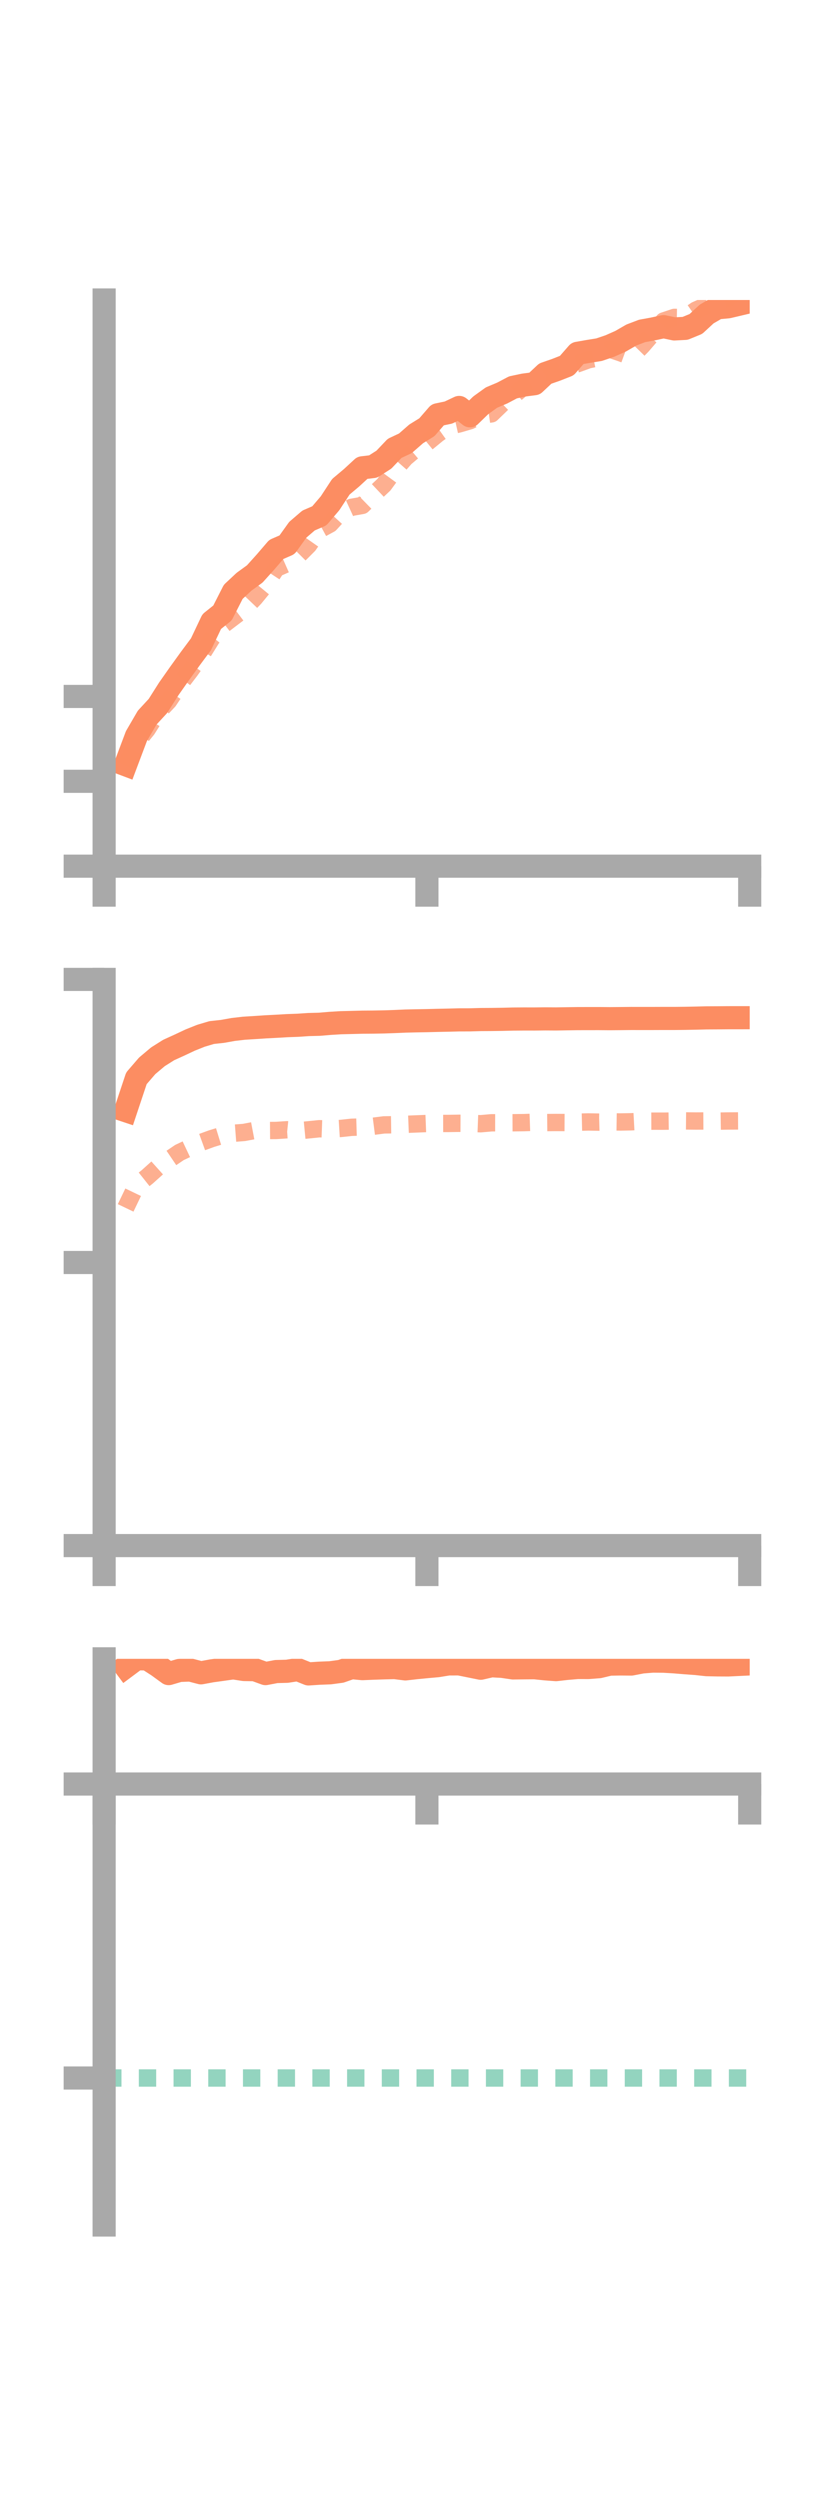 <?xml version="1.0" encoding="utf-8" standalone="no"?>
<!DOCTYPE svg PUBLIC "-//W3C//DTD SVG 1.1//EN"
  "http://www.w3.org/Graphics/SVG/1.1/DTD/svg11.dtd">
<!-- Created with matplotlib (https://matplotlib.org/) -->
<svg height="216pt" version="1.1" viewBox="0 0 72 216" width="72pt" xmlns="http://www.w3.org/2000/svg" xmlns:xlink="http://www.w3.org/1999/xlink">
 <defs>
  <style type="text/css">*{stroke-linecap:butt;stroke-linejoin:round;}</style>
 </defs>
 <g id="figure_1">
  <g id="patch_1">
   <path d="M 0 216 
L 72 216 
L 72 0 
L 0 0 
z
" style="fill:none;"/>
  </g>
  <g id="axes_1">
   <g id="patch_2">
    <path d="M 9 74.838 
L 64.8 74.838 
L 64.8 25.92 
L 9 25.92 
z
" style="fill:none;"/>
   </g>
   <g id="matplotlib.axis_1">
    <g id="xtick_1">
     <g id="line2d_1">
      <defs>
       <path d="M 0 0 
L 0 3.5 
" id="m46ad5f0fae" style="stroke:#a9a9a9;stroke-width:2;"/>
      </defs>
      <g>
       <use style="fill:#a9a9a9;stroke:#a9a9a9;stroke-width:2;" x="9" xlink:href="#m46ad5f0fae" y="74.838"/>
      </g>
     </g>
    </g>
    <g id="xtick_2">
     <g id="line2d_2">
      <g>
       <use style="fill:#a9a9a9;stroke:#a9a9a9;stroke-width:2;" x="36.9" xlink:href="#m46ad5f0fae" y="74.838"/>
      </g>
     </g>
    </g>
    <g id="xtick_3">
     <g id="line2d_3">
      <g>
       <use style="fill:#a9a9a9;stroke:#a9a9a9;stroke-width:2;" x="64.8" xlink:href="#m46ad5f0fae" y="74.838"/>
      </g>
     </g>
    </g>
   </g>
   <g id="matplotlib.axis_2">
    <g id="ytick_1">
     <g id="line2d_4">
      <defs>
       <path d="M 0 0 
L -3.5 0 
" id="mc34f0aada1" style="stroke:#a9a9a9;stroke-width:2;"/>
      </defs>
      <g>
       <use style="fill:#a9a9a9;stroke:#a9a9a9;stroke-width:2;" x="9" xlink:href="#mc34f0aada1" y="74.838"/>
      </g>
     </g>
    </g>
    <g id="ytick_2">
     <g id="line2d_5">
      <g>
       <use style="fill:#a9a9a9;stroke:#a9a9a9;stroke-width:2;" x="9" xlink:href="#mc34f0aada1" y="67.505"/>
      </g>
     </g>
    </g>
    <g id="ytick_3">
     <g id="line2d_6">
      <g>
       <use style="fill:#a9a9a9;stroke:#a9a9a9;stroke-width:2;" x="9" xlink:href="#mc34f0aada1" y="60.173"/>
      </g>
     </g>
    </g>
   </g>
   <g id="line2d_7">
    <path clip-path="url(#p0c7740705b)" d="M 10.86 66.072 
L 11.79 63.602 
L 12.72 62.004 
L 13.65 60.997 
L 14.58 59.53 
L 15.51 58.206 
L 16.44 56.917 
L 17.37 55.667 
L 18.3 53.706 
L 19.23 52.962 
L 20.16 51.134 
L 21.09 50.264 
L 22.02 49.589 
L 22.95 48.556 
L 23.88 47.473 
L 24.81 47.069 
L 25.74 45.771 
L 26.67 44.972 
L 27.6 44.57 
L 28.53 43.479 
L 29.46 42.059 
L 30.39 41.277 
L 31.32 40.419 
L 32.25 40.309 
L 33.18 39.715 
L 34.11 38.737 
L 35.04 38.301 
L 35.97 37.488 
L 36.9 36.911 
L 37.83 35.839 
L 38.76 35.644 
L 39.69 35.204 
L 40.62 35.925 
L 41.55 35.021 
L 42.48 34.351 
L 43.41 33.959 
L 44.34 33.468 
L 45.27 33.271 
L 46.2 33.15 
L 47.13 32.278 
L 48.06 31.954 
L 48.99 31.589 
L 49.92 30.526 
L 50.85 30.363 
L 51.78 30.213 
L 52.71 29.897 
L 53.64 29.484 
L 54.57 28.947 
L 55.5 28.593 
L 56.43 28.424 
L 57.36 28.223 
L 58.29 28.42 
L 59.22 28.371 
L 60.15 27.99 
L 61.08 27.13 
L 62.01 26.593 
L 62.94 26.507 
L 63.87 26.287 
" style="fill:none;stroke:#fc8d62;stroke-linecap:square;stroke-width:2;"/>
   </g>
   <g id="line2d_8">
    <path clip-path="url(#p0c7740705b)" d="M 10.86 66.172 
L 11.79 64.159 
L 12.72 63.019 
L 13.65 61.546 
L 14.58 60.561 
L 15.51 59.169 
L 16.44 57.954 
L 17.37 56.654 
L 18.3 55.161 
L 19.23 54.042 
L 20.16 53.334 
L 21.09 52.631 
L 22.02 51.657 
L 22.95 50.526 
L 23.88 49.107 
L 24.81 48.697 
L 25.74 48.036 
L 26.67 47.105 
L 27.6 45.778 
L 28.53 45.274 
L 29.46 44.257 
L 30.39 43.832 
L 31.32 43.667 
L 32.25 42.758 
L 33.18 41.882 
L 34.11 40.611 
L 35.04 39.552 
L 35.97 38.767 
L 36.9 38.257 
L 37.83 37.495 
L 38.76 36.834 
L 39.69 36.625 
L 40.62 36.353 
L 41.55 35.888 
L 42.48 35.758 
L 43.41 34.86 
L 44.34 34.21 
L 45.27 33.417 
L 46.2 32.956 
L 47.13 32.188 
L 48.06 32.101 
L 48.99 31.621 
L 49.92 31.428 
L 50.85 31.088 
L 51.78 30.895 
L 52.71 30.17 
L 53.64 30.484 
L 54.57 30.824 
L 55.5 29.875 
L 56.43 28.797 
L 57.36 27.733 
L 58.29 27.422 
L 59.22 27.437 
L 60.15 26.795 
L 61.08 26.386 
L 62.01 25.988 
L 62.94 25.77 
L 63.87 25.051 
" style="fill:none;stroke:#fc8d62;stroke-dasharray:1.5,1.5;stroke-dashoffset:0;stroke-opacity:0.7;stroke-width:1.5;"/>
   </g>
   <g id="patch_3">
    <path d="M 9 74.838 
L 9 25.92 
" style="fill:none;stroke:#a9a9a9;stroke-linecap:square;stroke-linejoin:miter;stroke-width:2;"/>
   </g>
   <g id="patch_4">
    <path d="M 64.8 74.838 
L 64.8 25.92 
" style="fill:none;"/>
   </g>
   <g id="patch_5">
    <path d="M 9 74.838 
L 64.8 74.838 
" style="fill:none;stroke:#a9a9a9;stroke-linecap:square;stroke-linejoin:miter;stroke-width:2;"/>
   </g>
   <g id="patch_6">
    <path d="M 9 25.92 
L 64.8 25.92 
" style="fill:none;"/>
   </g>
  </g>
  <g id="axes_2">
   <g id="patch_7">
    <path d="M 9 133.539 
L 64.8 133.539 
L 64.8 84.621 
L 9 84.621 
z
" style="fill:none;"/>
   </g>
   <g id="matplotlib.axis_3">
    <g id="xtick_4">
     <g id="line2d_9">
      <g>
       <use style="fill:#a9a9a9;stroke:#a9a9a9;stroke-width:2;" x="9" xlink:href="#m46ad5f0fae" y="133.539"/>
      </g>
     </g>
    </g>
    <g id="xtick_5">
     <g id="line2d_10">
      <g>
       <use style="fill:#a9a9a9;stroke:#a9a9a9;stroke-width:2;" x="36.9" xlink:href="#m46ad5f0fae" y="133.539"/>
      </g>
     </g>
    </g>
    <g id="xtick_6">
     <g id="line2d_11">
      <g>
       <use style="fill:#a9a9a9;stroke:#a9a9a9;stroke-width:2;" x="64.8" xlink:href="#m46ad5f0fae" y="133.539"/>
      </g>
     </g>
    </g>
   </g>
   <g id="matplotlib.axis_4">
    <g id="ytick_4">
     <g id="line2d_12">
      <g>
       <use style="fill:#a9a9a9;stroke:#a9a9a9;stroke-width:2;" x="9" xlink:href="#mc34f0aada1" y="133.539"/>
      </g>
     </g>
    </g>
    <g id="ytick_5">
     <g id="line2d_13">
      <g>
       <use style="fill:#a9a9a9;stroke:#a9a9a9;stroke-width:2;" x="9" xlink:href="#mc34f0aada1" y="109.08"/>
      </g>
     </g>
    </g>
    <g id="ytick_6">
     <g id="line2d_14">
      <g>
       <use style="fill:#a9a9a9;stroke:#a9a9a9;stroke-width:2;" x="9" xlink:href="#mc34f0aada1" y="84.621"/>
      </g>
     </g>
    </g>
   </g>
   <g id="line2d_15">
    <path clip-path="url(#p83b2e53d8d)" d="M 10.86 95.958 
L 11.79 93.168 
L 12.72 92.09 
L 13.65 91.307 
L 14.58 90.721 
L 15.51 90.298 
L 16.44 89.861 
L 17.37 89.489 
L 18.3 89.213 
L 19.23 89.112 
L 20.16 88.946 
L 21.09 88.838 
L 22.02 88.781 
L 22.95 88.719 
L 23.88 88.671 
L 24.81 88.617 
L 25.74 88.583 
L 26.67 88.521 
L 27.6 88.497 
L 28.53 88.419 
L 29.46 88.363 
L 30.39 88.34 
L 31.32 88.316 
L 32.25 88.309 
L 33.18 88.293 
L 34.11 88.261 
L 35.04 88.22 
L 35.97 88.199 
L 36.9 88.183 
L 37.83 88.159 
L 38.76 88.14 
L 39.69 88.117 
L 40.62 88.115 
L 41.55 88.089 
L 42.48 88.083 
L 43.41 88.07 
L 44.34 88.047 
L 45.27 88.04 
L 46.2 88.041 
L 47.13 88.031 
L 48.06 88.037 
L 48.99 88.022 
L 49.92 88.009 
L 50.85 88.007 
L 51.78 88.006 
L 52.71 88.014 
L 53.64 88.006 
L 54.57 87.996 
L 55.5 87.998 
L 56.43 87.997 
L 57.36 87.993 
L 58.29 87.994 
L 59.22 87.984 
L 60.15 87.966 
L 61.08 87.944 
L 62.01 87.939 
L 62.94 87.931 
L 63.87 87.93 
" style="fill:none;stroke:#fc8d62;stroke-linecap:square;stroke-width:2;"/>
   </g>
   <g id="line2d_16">
    <path clip-path="url(#p83b2e53d8d)" d="M 10.86 104.362 
L 11.79 102.425 
L 12.72 101.687 
L 13.65 100.852 
L 14.58 100.206 
L 15.51 99.577 
L 16.44 99.138 
L 17.37 98.711 
L 18.3 98.374 
L 19.23 98.089 
L 20.16 97.915 
L 21.09 97.844 
L 22.02 97.667 
L 22.95 97.678 
L 23.88 97.672 
L 24.81 97.611 
L 25.74 97.707 
L 26.67 97.617 
L 27.6 97.522 
L 28.53 97.556 
L 29.46 97.498 
L 30.39 97.398 
L 31.32 97.37 
L 32.25 97.31 
L 33.18 97.191 
L 34.11 97.177 
L 35.04 97.144 
L 35.97 97.107 
L 36.9 97.071 
L 37.83 97.067 
L 38.76 97.066 
L 39.69 97.052 
L 40.62 97.056 
L 41.55 97.091 
L 42.48 97.009 
L 43.41 97.01 
L 44.34 97.006 
L 45.27 96.995 
L 46.2 96.962 
L 47.13 96.991 
L 48.06 96.983 
L 48.99 96.988 
L 49.92 96.959 
L 50.85 96.936 
L 51.78 96.953 
L 52.71 96.926 
L 53.64 96.939 
L 54.57 96.922 
L 55.5 96.872 
L 56.43 96.869 
L 57.36 96.87 
L 58.29 96.857 
L 59.22 96.847 
L 60.15 96.857 
L 61.08 96.852 
L 62.01 96.867 
L 62.94 96.853 
L 63.87 96.848 
" style="fill:none;stroke:#fc8d62;stroke-dasharray:1.5,1.5;stroke-dashoffset:0;stroke-opacity:0.7;stroke-width:1.5;"/>
   </g>
   <g id="patch_8">
    <path d="M 9 133.539 
L 9 84.621 
" style="fill:none;stroke:#a9a9a9;stroke-linecap:square;stroke-linejoin:miter;stroke-width:2;"/>
   </g>
   <g id="patch_9">
    <path d="M 64.8 133.539 
L 64.8 84.621 
" style="fill:none;"/>
   </g>
   <g id="patch_10">
    <path d="M 9 133.539 
L 64.8 133.539 
" style="fill:none;stroke:#a9a9a9;stroke-linecap:square;stroke-linejoin:miter;stroke-width:2;"/>
   </g>
   <g id="patch_11">
    <path d="M 9 84.621 
L 64.8 84.621 
" style="fill:none;"/>
   </g>
  </g>
  <g id="axes_3">
   <g id="patch_12">
    <path d="M 9 192.24 
L 64.8 192.24 
L 64.8 143.322 
L 9 143.322 
z
" style="fill:none;"/>
   </g>
   <g id="matplotlib.axis_5">
    <g id="xtick_7">
     <g id="line2d_17">
      <g>
       <use style="fill:#a9a9a9;stroke:#a9a9a9;stroke-width:2;" x="9" xlink:href="#m46ad5f0fae" y="154.14"/>
      </g>
     </g>
    </g>
    <g id="xtick_8">
     <g id="line2d_18">
      <g>
       <use style="fill:#a9a9a9;stroke:#a9a9a9;stroke-width:2;" x="36.9" xlink:href="#m46ad5f0fae" y="154.14"/>
      </g>
     </g>
    </g>
    <g id="xtick_9">
     <g id="line2d_19">
      <g>
       <use style="fill:#a9a9a9;stroke:#a9a9a9;stroke-width:2;" x="64.8" xlink:href="#m46ad5f0fae" y="154.14"/>
      </g>
     </g>
    </g>
   </g>
   <g id="matplotlib.axis_6">
    <g id="ytick_7">
     <g id="line2d_20">
      <g>
       <use style="fill:#a9a9a9;stroke:#a9a9a9;stroke-width:2;" x="9" xlink:href="#mc34f0aada1" y="154.14"/>
      </g>
     </g>
    </g>
    <g id="ytick_8">
     <g id="line2d_21">
      <g>
       <use style="fill:#a9a9a9;stroke:#a9a9a9;stroke-width:2;" x="9" xlink:href="#mc34f0aada1" y="179.54"/>
      </g>
     </g>
    </g>
   </g>
   <g id="line2d_22">
    <path clip-path="url(#pf0b4222c11)" d="M 10.86 144.015 
L 11.79 143.322 
L 12.72 143.325 
L 13.65 143.923 
L 14.58 144.599 
L 15.51 144.325 
L 16.44 144.289 
L 17.37 144.532 
L 18.3 144.361 
L 19.23 144.233 
L 20.16 144.101 
L 21.09 144.246 
L 22.02 144.261 
L 22.95 144.599 
L 23.88 144.422 
L 24.81 144.398 
L 25.74 144.254 
L 26.67 144.627 
L 27.6 144.565 
L 28.53 144.53 
L 29.46 144.405 
L 30.39 144.081 
L 31.32 144.171 
L 32.25 144.131 
L 33.18 144.101 
L 34.11 144.077 
L 35.04 144.194 
L 35.97 144.087 
L 36.9 143.997 
L 37.83 143.914 
L 38.76 143.763 
L 39.69 143.76 
L 40.62 143.948 
L 41.55 144.136 
L 42.48 143.921 
L 43.41 143.972 
L 44.34 144.11 
L 45.27 144.099 
L 46.2 144.091 
L 47.13 144.187 
L 48.06 144.256 
L 48.99 144.151 
L 49.92 144.071 
L 50.85 144.073 
L 51.78 144.002 
L 52.71 143.78 
L 53.64 143.765 
L 54.57 143.773 
L 55.5 143.593 
L 56.43 143.518 
L 57.36 143.527 
L 58.29 143.582 
L 59.22 143.659 
L 60.15 143.726 
L 61.08 143.827 
L 62.01 143.846 
L 62.94 143.851 
L 63.87 143.806 
" style="fill:none;stroke:#fc8d62;stroke-linecap:square;stroke-width:2;"/>
   </g>
   <g id="line2d_23">
    <path clip-path="url(#pf0b4222c11)" d="M 10.86 154.14 
L 11.79 154.266 
L 12.72 154.14 
L 13.65 154.141 
L 14.58 154.14 
L 15.51 154.14 
L 16.44 154.186 
L 17.37 154.141 
L 18.3 154.137 
L 19.23 154.139 
L 20.16 154.135 
L 21.09 154.138 
L 22.02 154.14 
L 22.95 154.14 
L 23.88 154.142 
L 24.81 154.14 
L 25.74 154.15 
L 26.67 154.14 
L 27.6 154.141 
L 28.53 154.141 
L 29.46 154.141 
L 30.39 154.14 
L 31.32 154.14 
L 32.25 154.137 
L 33.18 154.138 
L 34.11 154.14 
L 35.04 154.141 
L 35.97 154.14 
L 36.9 154.14 
L 37.83 154.14 
L 38.76 154.14 
L 39.69 154.141 
L 40.62 154.14 
L 41.55 154.143 
L 42.48 154.141 
L 43.41 154.142 
L 44.34 154.142 
L 45.27 154.14 
L 46.2 154.141 
L 47.13 154.14 
L 48.06 154.14 
L 48.99 154.14 
L 49.92 154.141 
L 50.85 154.14 
L 51.78 154.14 
L 52.71 154.14 
L 53.64 154.139 
L 54.57 154.14 
L 55.5 154.14 
L 56.43 154.14 
L 57.36 154.14 
L 58.29 154.14 
L 59.22 154.14 
L 60.15 154.14 
L 61.08 154.14 
L 62.01 154.14 
L 62.94 154.14 
L 63.87 154.14 
" style="fill:none;stroke:#fc8d62;stroke-dasharray:1.5,1.5;stroke-dashoffset:0;stroke-opacity:0.7;stroke-width:1.5;"/>
   </g>
   <g id="line2d_24">
    <path clip-path="url(#pf0b4222c11)" d="M 9 179.54 
L 64.8 179.54 
" style="fill:none;stroke:#66c2a5;stroke-dasharray:1.5,1.5;stroke-dashoffset:0;stroke-opacity:0.7;stroke-width:1.5;"/>
   </g>
   <g id="patch_13">
    <path d="M 9 192.24 
L 9 143.322 
" style="fill:none;stroke:#a9a9a9;stroke-linecap:square;stroke-linejoin:miter;stroke-width:2;"/>
   </g>
   <g id="patch_14">
    <path d="M 64.8 192.24 
L 64.8 143.322 
" style="fill:none;"/>
   </g>
   <g id="patch_15">
    <path d="M 9 154.14 
L 64.8 154.14 
" style="fill:none;stroke:#a9a9a9;stroke-linecap:square;stroke-linejoin:miter;stroke-width:2;"/>
   </g>
   <g id="patch_16">
    <path d="M 9 143.322 
L 64.8 143.322 
" style="fill:none;"/>
   </g>
  </g>
 </g>
 <defs>
  <clipPath id="p0c7740705b">
   <rect height="48.918" width="55.8" x="9" y="25.92"/>
  </clipPath>
  <clipPath id="p83b2e53d8d">
   <rect height="48.918" width="55.8" x="9" y="84.621"/>
  </clipPath>
  <clipPath id="pf0b4222c11">
   <rect height="48.918" width="55.8" x="9" y="143.322"/>
  </clipPath>
 </defs>
</svg>
